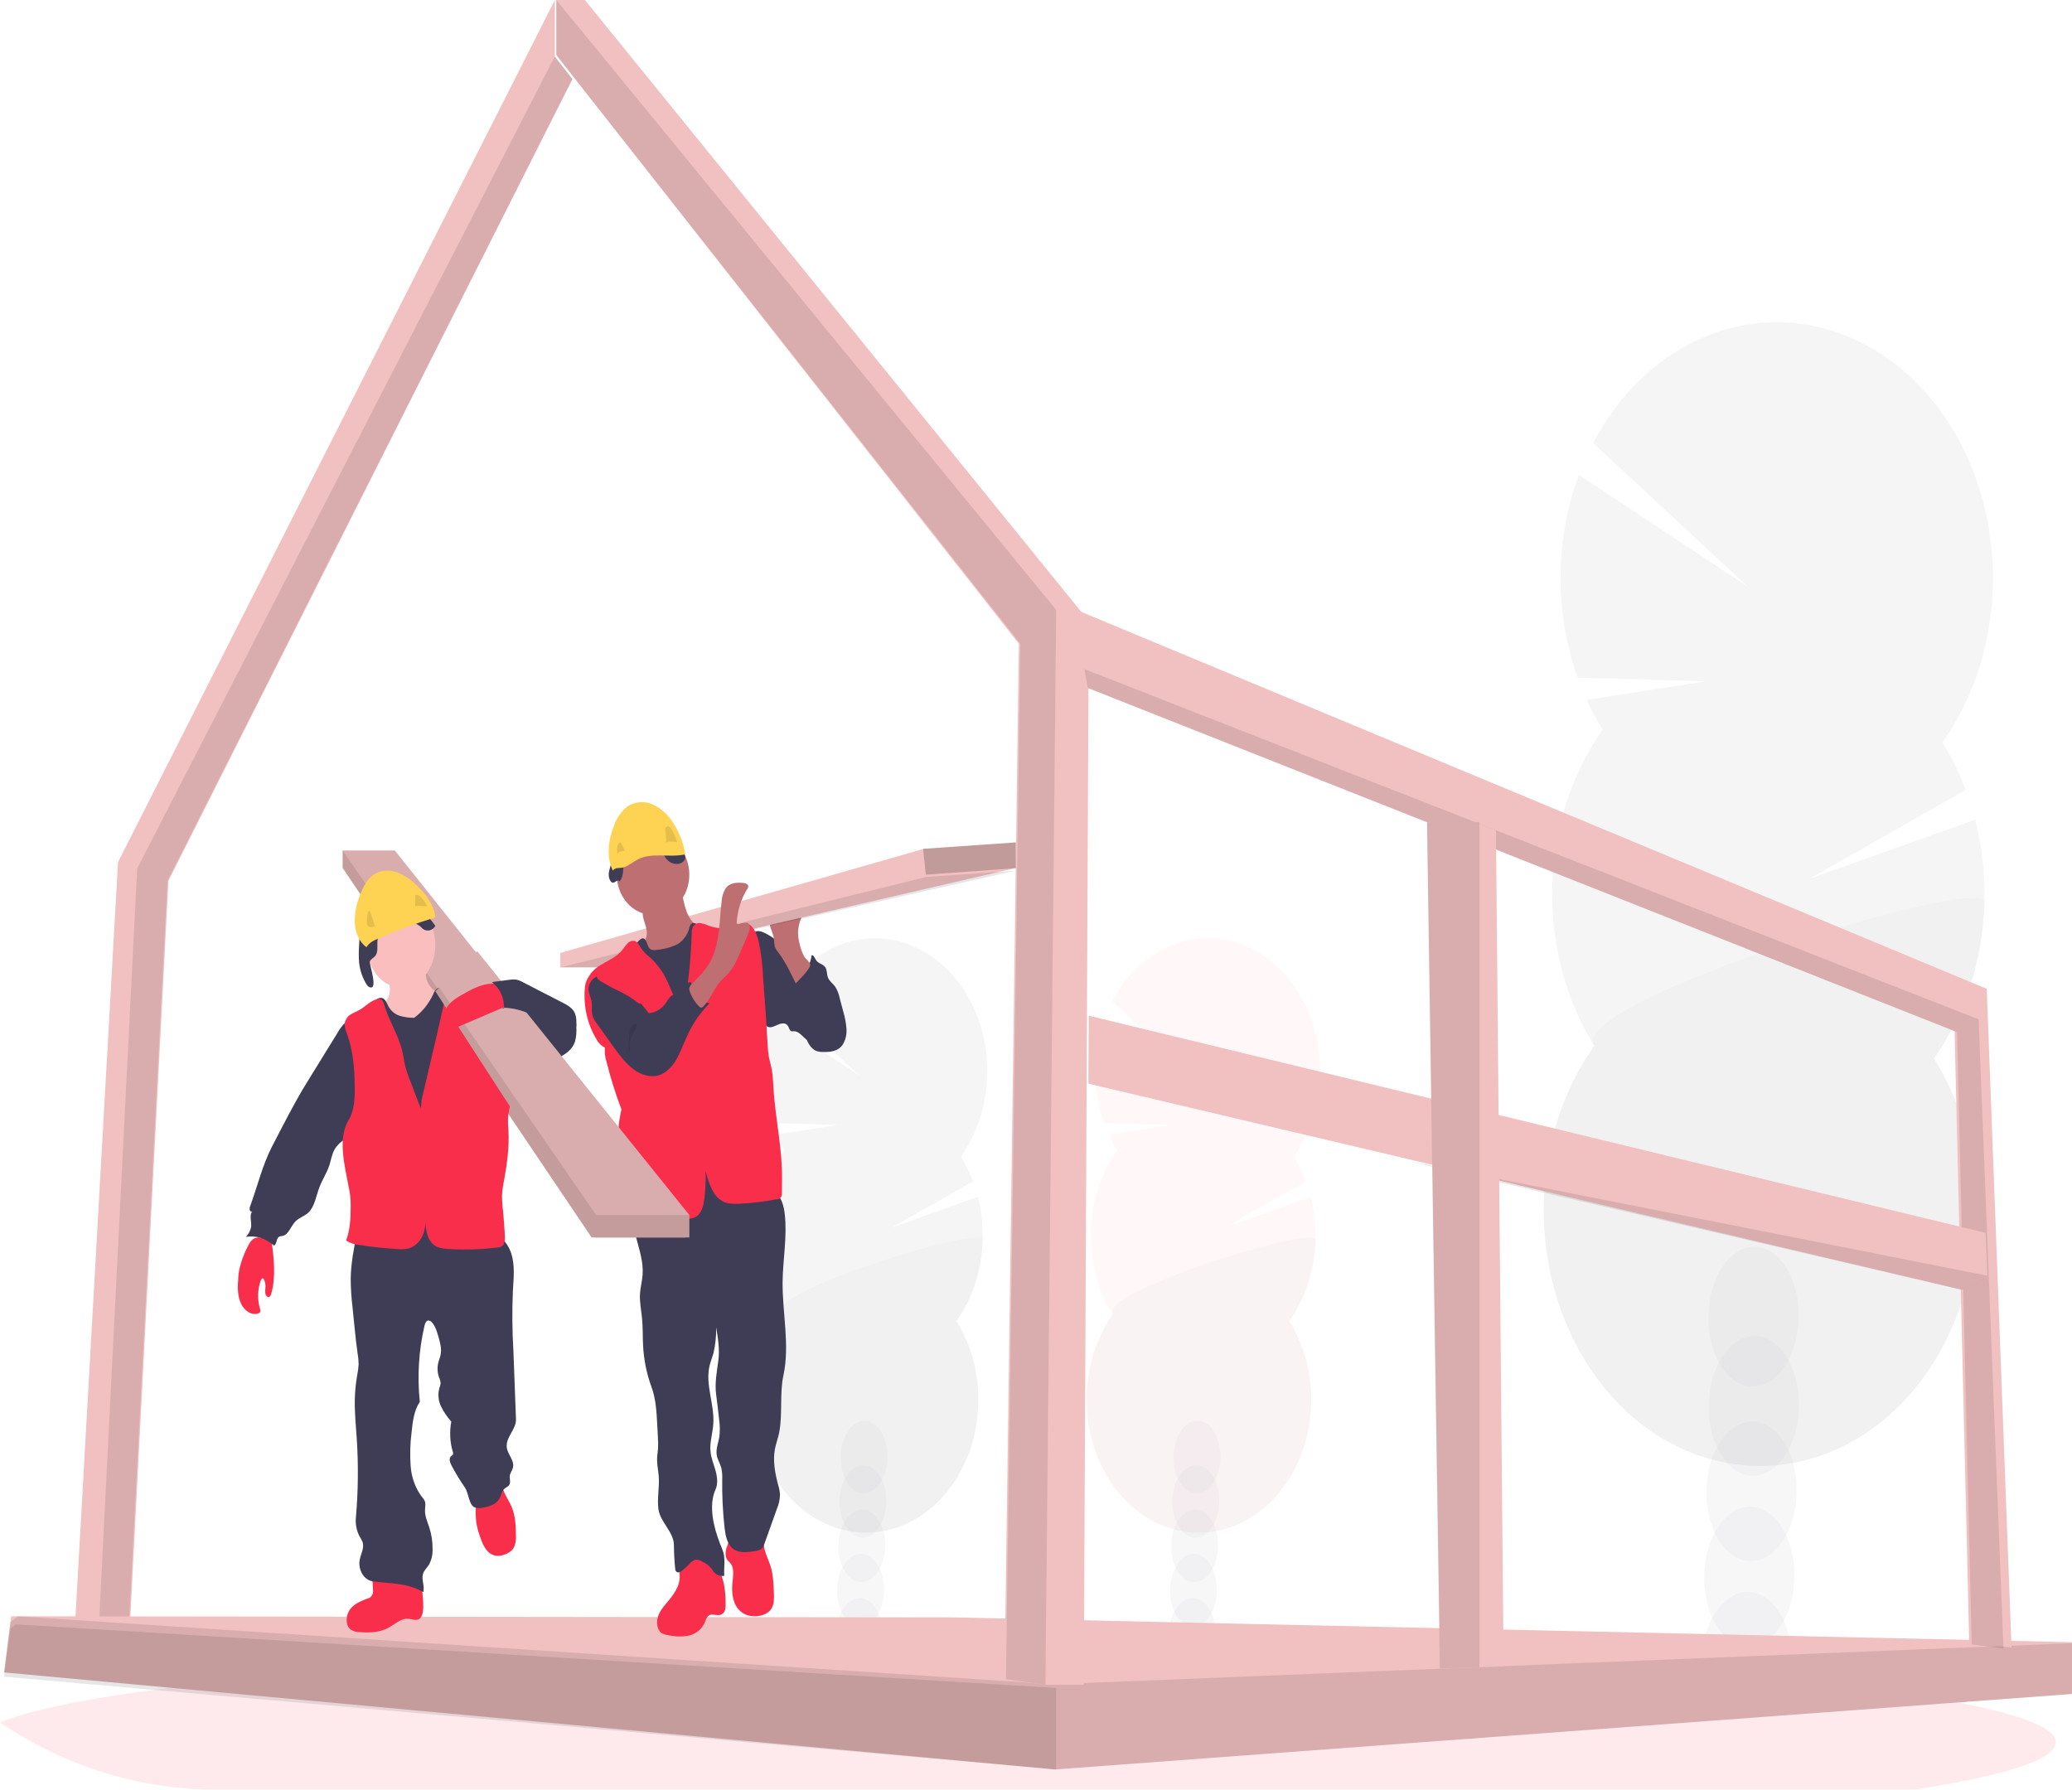 <svg width="514" height="444" viewBox="0 0 514 444" fill="none" xmlns="http://www.w3.org/2000/svg">
<path opacity="0.1" d="M510 432.262C510 436.542 497.235 440.553 474.961 444H53.641C34.896 444.046 16.474 438.357 0.25 427.512L0 427.349C6.401 424.654 17.956 422.141 33.683 419.873L34.388 419.773C41.441 418.776 49.323 417.83 57.938 416.934C58.155 416.934 58.377 416.896 58.594 416.865C65.43 416.163 72.701 415.505 80.408 414.891C80.652 414.891 80.891 414.841 81.135 414.828C84.108 414.582 87.142 414.348 90.238 414.126L91.431 414.038C113.972 412.422 139.593 411.131 167.38 410.278H167.412C171.304 410.153 175.237 410.042 179.211 409.946C183.631 409.825 188.105 409.719 192.633 409.627C196.088 409.539 199.587 409.476 203.097 409.414H203.179C219.014 409.138 235.375 409 252.106 409C293.476 409 332.579 409.871 367.228 411.438H367.325C372.652 411.676 377.882 411.939 382.981 412.209L387.321 412.447C393.075 412.764 398.681 413.105 404.139 413.468C468.315 417.686 510 424.535 510 432.262Z" fill="#F92E4B"/>
<g opacity="0.2">
<path opacity="0.2" d="M301.56 405.709C301.543 406.402 301.476 407.092 301.359 407.772C297.579 407.061 293.776 406.418 289.952 405.844C289.952 405.664 289.952 405.477 289.952 405.291C289.987 403.364 290.456 401.482 291.31 399.84C292.429 397.745 294.129 396.434 296.003 396.504C297.877 396.575 299.502 398.008 300.507 400.175C301.267 401.876 301.63 403.786 301.56 405.709V405.709Z" fill="#3F3D56"/>
<path opacity="0.2" d="M301.873 394.725C302.005 389.754 299.512 385.627 296.303 385.507C293.095 385.387 290.386 389.32 290.253 394.291C290.12 399.261 292.614 403.388 295.823 403.508C299.031 403.628 301.74 399.696 301.873 394.725Z" fill="#3F3D56"/>
<path opacity="0.2" d="M302.169 383.721C302.302 378.75 299.808 374.623 296.6 374.503C293.391 374.383 290.682 378.316 290.55 383.286C290.417 388.257 292.91 392.384 296.119 392.504C299.328 392.624 302.036 388.692 302.169 383.721Z" fill="#3F3D56"/>
<path opacity="0.2" d="M302.46 372.717C302.593 367.746 300.099 363.619 296.891 363.499C293.682 363.379 290.973 367.311 290.841 372.282C290.708 377.253 293.201 381.38 296.41 381.5C299.618 381.62 302.327 377.687 302.46 372.717Z" fill="#3F3D56"/>
<path opacity="0.2" d="M302.751 361.712C302.884 356.741 300.39 352.615 297.182 352.495C293.973 352.375 291.264 356.307 291.131 361.278C290.999 366.249 293.492 370.376 296.701 370.496C299.909 370.616 302.618 366.683 302.751 361.712Z" fill="#3F3D56"/>
<path opacity="0.2" d="M277.169 285.359C276.404 284.134 275.715 282.845 275.105 281.503L290.457 279.105L273.932 278.636C272.457 274.497 271.711 270.046 271.74 265.555C271.769 261.063 272.572 256.626 274.1 252.514L295.895 266.944L275.931 248.407C277.945 244.553 280.609 241.232 283.756 238.651C286.904 236.069 290.467 234.284 294.224 233.405C297.981 232.527 301.851 232.574 305.592 233.545C309.332 234.516 312.864 236.388 315.965 239.046C319.067 241.704 321.672 245.09 323.618 248.993C325.564 252.896 326.808 257.231 327.275 261.729C327.741 266.226 327.418 270.789 326.327 275.133C325.235 279.476 323.399 283.507 320.932 286.972C322.122 288.879 323.133 290.933 323.947 293.098L303.799 304.539L325.164 296.935C326.509 302.188 326.726 307.755 325.795 313.132C324.863 318.509 322.813 323.527 319.829 327.73C322.931 332.709 324.786 338.621 325.182 344.79C325.578 350.958 324.499 357.133 322.068 362.61C319.637 368.087 315.953 372.644 311.436 375.759C306.919 378.875 301.753 380.424 296.527 380.229C291.302 380.034 286.228 378.103 281.886 374.657C277.544 371.211 274.11 366.388 271.975 360.741C269.841 355.094 269.093 348.851 269.816 342.724C270.54 336.598 272.706 330.836 276.067 326.097C272.361 320.146 270.453 312.894 270.65 305.506C270.847 298.117 273.137 291.022 277.153 285.359H277.169Z" fill="#F92E4B"/>
<path opacity="0.1" d="M326.348 307.586C326.158 314.978 323.861 322.077 319.829 327.73C322.931 332.709 324.786 338.621 325.182 344.789C325.578 350.958 324.499 357.133 322.068 362.61C319.637 368.087 315.953 372.644 311.436 375.759C306.919 378.875 301.753 380.424 296.527 380.229C291.302 380.034 286.228 378.103 281.886 374.657C277.544 371.211 274.11 366.388 271.975 360.741C269.841 355.094 269.093 348.851 269.816 342.724C270.54 336.598 272.706 330.835 276.067 326.097C272.498 320.357 326.446 303.89 326.348 307.586Z" fill="black"/>
</g>
<g opacity="0.2">
<path opacity="0.2" d="M218.989 405.709C218.972 406.402 218.905 407.092 218.788 407.772C215.007 407.061 211.205 406.418 207.38 405.844C207.38 405.664 207.38 405.477 207.38 405.291C207.416 403.364 207.885 401.482 208.739 399.84C209.858 397.745 211.558 396.434 213.432 396.504C215.306 396.575 216.93 398.008 217.935 400.175C218.696 401.876 219.059 403.786 218.989 405.709V405.709Z" fill="#3F3D56"/>
<path opacity="0.2" d="M219.295 394.728C219.428 389.757 216.935 385.63 213.726 385.51C210.518 385.39 207.809 389.322 207.676 394.293C207.543 399.264 210.037 403.391 213.245 403.511C216.454 403.631 219.163 399.699 219.295 394.728Z" fill="#3F3D56"/>
<path opacity="0.2" d="M219.592 383.724C219.725 378.753 217.231 374.626 214.023 374.506C210.814 374.386 208.105 378.318 207.972 383.289C207.84 388.26 210.333 392.387 213.542 392.507C216.75 392.627 219.459 388.694 219.592 383.724Z" fill="#3F3D56"/>
<path opacity="0.2" d="M219.883 372.719C220.016 367.748 217.522 363.621 214.313 363.502C211.105 363.382 208.396 367.314 208.263 372.285C208.131 377.256 210.624 381.383 213.833 381.503C217.041 381.622 219.75 377.69 219.883 372.719Z" fill="#3F3D56"/>
<path opacity="0.2" d="M220.174 361.715C220.306 356.744 217.813 352.617 214.604 352.497C211.396 352.377 208.687 356.31 208.554 361.28C208.422 366.251 210.915 370.378 214.124 370.498C217.332 370.618 220.041 366.686 220.174 361.715Z" fill="#3F3D56"/>
<path opacity="0.2" d="M194.598 285.359C193.833 284.134 193.143 282.845 192.534 281.503L207.886 279.105L191.361 278.636C189.886 274.497 189.14 270.046 189.169 265.555C189.198 261.063 190.001 256.626 191.529 252.514L213.323 266.944L193.36 248.407C195.374 244.553 198.038 241.232 201.185 238.651C204.333 236.069 207.896 234.284 211.653 233.405C215.41 232.527 219.28 232.574 223.02 233.545C226.761 234.516 230.293 236.388 233.394 239.046C236.496 241.704 239.101 245.09 241.047 248.993C242.992 252.896 244.237 257.231 244.703 261.729C245.169 266.226 244.847 270.789 243.756 275.133C242.664 279.476 240.828 283.507 238.361 286.972C239.551 288.879 240.562 290.933 241.376 293.098L221.227 304.539L242.593 296.935C243.938 302.188 244.155 307.755 243.224 313.132C242.292 318.509 240.242 323.527 237.258 327.73C240.36 332.709 242.215 338.621 242.611 344.79C243.007 350.958 241.928 357.133 239.497 362.61C237.066 368.087 233.381 372.644 228.865 375.759C224.348 378.875 219.182 380.424 213.956 380.229C208.73 380.034 203.657 378.103 199.315 374.657C194.973 371.211 191.539 366.388 189.404 360.741C187.27 355.094 186.522 348.851 187.245 342.724C187.969 336.598 190.135 330.836 193.495 326.097C189.79 320.146 187.882 312.894 188.079 305.506C188.276 298.117 190.566 291.022 194.582 285.359H194.598Z" fill="black"/>
<path opacity="0.1" d="M243.777 307.586C243.587 314.978 241.29 322.077 237.258 327.73C240.36 332.709 242.215 338.621 242.611 344.789C243.007 350.958 241.928 357.133 239.497 362.61C237.066 368.087 233.381 372.644 228.865 375.759C224.348 378.875 219.182 380.424 213.956 380.229C208.73 380.034 203.657 378.103 199.315 374.657C194.973 371.211 191.539 366.388 189.404 360.741C187.27 355.094 186.522 348.851 187.245 342.724C187.969 336.598 190.135 330.835 193.495 326.097C189.926 320.357 243.875 303.89 243.777 307.586Z" fill="black"/>
</g>
<g opacity="0.2">
<path opacity="0.2" d="M444.539 412.74C444.498 414.054 444.365 415.361 444.143 416.648C436.863 415.273 429.531 414.043 422.147 412.959C422.147 412.612 422.147 412.258 422.147 411.898C422.216 408.187 423.12 404.563 424.765 401.402C426.938 397.372 430.198 394.846 433.799 394.975C437.401 395.103 440.535 397.874 442.491 402.045C443.966 405.331 444.673 409.023 444.539 412.74V412.74Z" fill="#3F3D56"/>
<path opacity="0.2" d="M445.13 391.579C445.386 382.006 440.583 374.058 434.403 373.827C428.222 373.596 423.005 381.169 422.749 390.742C422.494 400.315 427.297 408.262 433.477 408.493C439.657 408.724 444.875 401.151 445.13 391.579Z" fill="#3F3D56"/>
<path opacity="0.2" d="M445.695 370.393C445.95 360.82 441.148 352.873 434.967 352.642C428.787 352.411 423.57 359.984 423.314 369.556C423.058 379.129 427.861 387.077 434.041 387.308C440.222 387.539 445.439 379.966 445.695 370.393Z" fill="#3F3D56"/>
<path opacity="0.2" d="M446.265 349.208C446.52 339.635 441.718 331.688 435.537 331.457C429.357 331.225 424.14 338.798 423.884 348.371C423.628 357.944 428.431 365.891 434.611 366.122C440.792 366.353 446.009 358.78 446.265 349.208Z" fill="#3F3D56"/>
<path opacity="0.2" d="M446.193 327.058C446.435 317.481 441.62 309.539 435.436 309.319C429.253 309.1 424.043 316.686 423.801 326.263C423.558 335.841 428.373 343.783 434.557 344.002C440.74 344.222 445.95 336.636 446.193 327.058Z" fill="#3F3D56"/>
<path opacity="0.2" d="M397.577 181.053C396.111 178.693 394.784 176.217 393.606 173.642L423.158 169.027L391.351 168.121C388.51 160.154 387.073 151.585 387.127 142.938C387.181 134.291 388.726 125.748 391.666 117.831L433.631 145.605L395.203 109.919C399.088 102.517 404.221 96.141 410.28 91.189C416.339 86.237 423.196 82.815 430.422 81.135C437.648 79.456 445.089 79.555 452.282 81.427C459.474 83.299 466.263 86.904 472.227 92.017C478.19 97.13 483.199 103.642 486.942 111.146C490.685 118.65 493.082 126.985 493.984 135.633C494.885 144.281 494.271 153.056 492.18 161.411C490.09 169.766 486.567 177.522 481.832 184.196C484.121 187.869 486.068 191.823 487.639 195.991L448.847 218.031L489.975 203.376C492.567 213.476 492.989 224.182 491.203 234.524C489.417 244.866 485.479 254.518 479.746 262.606C485.716 272.192 489.286 283.573 490.048 295.448C490.809 307.322 488.731 319.21 484.051 329.752C479.371 340.295 472.278 349.067 463.583 355.064C454.889 361.062 444.943 364.044 434.884 363.669C424.824 363.293 415.057 359.576 406.699 352.942C398.341 346.309 391.729 337.026 387.62 326.155C383.51 315.285 382.069 303.265 383.461 291.472C384.853 279.678 389.022 268.585 395.491 259.463C388.36 248.006 384.69 234.048 385.068 219.828C385.446 205.607 389.852 191.949 397.577 181.046V181.053Z" fill="black"/>
<path opacity="0.1" d="M492.262 223.835C491.906 238.058 487.503 251.723 479.768 262.619C485.738 272.205 489.308 283.586 490.069 295.46C490.831 307.335 488.753 319.223 484.073 329.765C479.393 340.308 472.3 349.08 463.605 355.077C454.91 361.075 444.965 364.057 434.905 363.681C424.846 363.306 415.079 359.589 406.72 352.955C398.362 346.321 391.751 337.039 387.641 326.168C383.532 315.298 382.091 303.278 383.483 291.484C384.875 279.69 389.043 268.598 395.512 259.475C388.592 248.414 492.452 216.719 492.262 223.835Z" fill="black"/>
</g>
<path d="M18 414L23.676 413.981H31.679L41.797 218.499L142 19.64L137.644 14.08V0L29.276 213.892L18 414Z" fill="#F1C0C0"/>
<path opacity="0.1" d="M24 414H31.414L41.557 218.47L142 19.561L137.634 14L34.029 215.49L24 414Z" fill="black"/>
<path d="M1 414.918L261.49 438.98L261.713 439L513.81 420.285L514 420.272V407.422L236.22 401.269L4.469 401H2.775L2.591 402.442L1 414.918Z" fill="#F1C0C0"/>
<path opacity="0.1" d="M1 414.918L261.49 438.98L261.713 439L513.81 420.285L514 420.036V407.69H513.777L261.49 417.86L4.469 401H4.431L3.975 401.36L2.591 402.442L1 414.918Z" fill="black"/>
<path opacity="0.1" d="M1 415.974L262 439V418.79L3.981 403L2.594 404.035L1 415.974Z" fill="black"/>
<path d="M138 13.661L252.743 159.698L249.196 416.579L258.943 417.974L259.105 418H268.852L270.018 170.728L484.876 255.832L488.499 407.362L496.342 408.404L499 408.758L492.849 245.323L268.245 151.819L145.089 0H138V13.661Z" fill="#F1C0C0"/>
<path opacity="0.1" d="M269 166L269.887 170.739L485.494 256.052L489.13 407.955L497 409L490.828 252.893L269 166Z" fill="black"/>
<path opacity="0.1" d="M138 13.662L253.114 159.708L249.555 416.604L259.334 418L262 151.301L138 0V13.662Z" fill="black"/>
<path d="M270 268.849L348.743 287.432L348.77 287.439L486.686 320L493 316.967L492.978 316.434L492.566 305.879L270.081 252L270 268.849Z" fill="#F1C0C0"/>
<path opacity="0.1" d="M349 288L486.696 320L493 317.019L492.978 316.496L349 288Z" fill="black"/>
<path d="M354 204L356.127 342.794L357.225 414L366.907 413.615L373 413.371L371.106 206.008L366.907 204.353L365.987 204H354Z" fill="#F1C0C0"/>
<path opacity="0.1" d="M354 204V204.032L356.069 342.805L357.183 414L367 413.615V204H354Z" fill="black"/>
<path d="M201.646 239.552C202.203 239.906 202.735 240.311 203.238 240.763C203.832 241.372 204.366 242.057 204.829 242.806C207.106 246.252 209.207 250.257 208.984 254.604C208.988 255.236 208.886 255.863 208.683 256.449C208.48 257.036 208.18 257.569 207.801 258.019C206.861 258.957 205.514 259 204.283 259C202.946 259 201.54 259 200.383 258.193C199.227 257.386 198.261 255.815 196.892 255.852C196.699 255.889 196.502 255.889 196.309 255.852C195.836 255.672 195.741 254.945 195.433 254.486C194.903 253.66 193.783 253.865 192.95 254.225C192.117 254.585 191.194 255.125 190.372 254.709C189.894 254.414 189.504 253.958 189.252 253.399C187.284 249.673 186.865 245.196 186.493 240.868C186.265 238.236 184.525 229.257 189.326 231.3C191.449 232.194 193.433 233.982 195.364 235.292L201.646 239.552Z" fill="#3F3D56"/>
<path d="M196.978 240.643C197.407 241.031 197.927 241.228 198.456 241.201C198.984 241.175 199.49 240.926 199.894 240.495C200.685 239.596 201.189 238.364 201.312 237.031C201.843 236.824 202.114 237.7 202.454 238.235C203.049 239.144 204.26 239.131 204.802 240.101C205.179 240.77 205.094 241.699 205.359 242.455C205.705 243.431 206.56 243.94 207.144 244.729C207.696 245.591 208.094 246.592 208.313 247.665L209.184 250.955C209.6 252.323 209.868 253.756 209.98 255.215C210.035 255.944 209.974 256.68 209.801 257.379C209.628 258.079 209.346 258.728 208.971 259.288C207.803 260.873 205.885 261.04 204.191 260.993C203.625 261.009 203.06 260.925 202.512 260.746C201.009 260.157 200.048 258.251 199.649 256.332C199.251 254.413 199.293 252.4 199.06 250.433C198.807 248.502 198.361 246.619 197.732 244.829C197.264 243.438 195.979 241.365 196 239.887C196.383 239.887 196.659 240.328 196.978 240.643Z" fill="#3F3D56"/>
<path d="M198.402 234.337C198.148 233.419 198 232.463 197.962 231.498C197.962 229.557 198.706 227.733 199.455 226L193.252 227.003C192.504 227.125 191.668 227.306 191.245 228.05C191.084 228.419 191 228.828 191 229.244C191 229.659 191.084 230.068 191.245 230.437C191.556 231.175 191.803 231.948 191.983 232.746C191.997 233.444 192.064 234.139 192.183 234.822C192.376 235.324 192.647 235.778 192.981 236.161C194.755 238.502 196.085 241.264 197.409 244C197.371 243.922 201.147 240.436 200.996 239.298C200.909 238.651 199.818 237.875 199.471 237.254C198.991 236.353 198.631 235.369 198.402 234.337V234.337Z" fill="#BE6F72"/>
<path d="M252 209V215.355L160.195 236.581L155.432 240H139V236.419L229.2 210.587L252 209Z" fill="#F1C0C0"/>
<path opacity="0.1" d="M252 216L160.195 236.67L155.432 240H139L229.869 217.552L252 216Z" fill="black"/>
<path d="M178.058 389.074C177.05 387.6 175.66 386.582 174.112 386.185C172.565 385.788 170.951 386.035 169.535 386.886C169.232 387.058 168.964 387.31 168.752 387.624C168.216 388.53 168.559 389.779 168.608 390.899C168.731 393.631 166.93 395.851 165.311 397.761C164.443 398.784 163.558 399.878 163.167 401.27C162.776 402.662 163.065 404.429 164.116 405.154C164.574 405.431 165.073 405.599 165.584 405.646C167.298 406.05 169.055 406.109 170.784 405.821C172.494 405.426 174.171 404.254 174.911 402.351C175.054 401.835 175.29 401.364 175.603 400.972C176.546 400.072 177.993 401.127 179.065 400.486C179.95 399.956 179.987 399.121 179.998 398.02C180.03 394.978 179.655 391.534 178.058 389.074Z" fill="#F92E4B"/>
<path d="M191.172 388.627C191.807 390.696 191.894 392.95 191.977 395.159C192.023 396.436 192.054 397.802 191.497 398.881C190.94 399.96 189.851 400.528 188.808 400.796C186.656 401.345 184.164 400.828 182.776 398.715C181.713 397.1 181.491 394.884 181.687 392.79C181.852 391.072 182.203 389.061 181.207 387.842C180.949 387.516 180.613 387.286 180.376 386.935C179.86 386.156 179.943 384.982 180.221 384.024C180.584 383.108 180.856 382.141 181.031 381.144C181.073 380.672 188.019 381.476 188.659 381.866C189.531 382.396 189.397 383.283 189.66 384.356C190.026 385.85 190.728 387.197 191.172 388.627Z" fill="#F92E4B"/>
<path d="M192.458 295.995C193.901 297.099 194.458 299.268 194.682 301.282C195.299 306.802 194.218 312.379 194.136 317.95C194.059 325.754 195.971 333.701 194.338 341.26C193.36 345.779 194.19 350.943 193.272 355.507C192.999 356.862 192.497 358.14 192.234 359.496C191.688 362.433 192.262 365.506 193.032 368.379C193.278 369.153 193.434 369.963 193.496 370.786C193.459 372.054 193.187 373.297 192.699 374.427L189.421 383.587C189.055 384.614 187.613 384.781 186.689 384.917C184.952 385.162 183.013 385.337 181.631 384.065C180.248 382.793 179.915 380.663 179.702 378.675C179.293 374.858 179.111 371.012 179.156 367.165C179.216 366.161 179.14 365.152 178.932 364.176C178.631 363.072 177.97 362.117 177.79 360.949C177.561 359.438 178.211 357.953 178.451 356.43C178.616 355.038 178.598 353.625 178.396 352.24C178.183 350.175 177.938 348.109 177.659 346.056C177.266 343.184 177.828 340.35 178.205 337.471C178.56 334.766 178.107 332.009 177.659 329.324C177.698 331.504 177.468 333.678 176.976 335.779C176.686 336.806 176.271 337.787 176.02 338.833C174.9 343.526 177.287 348.451 176.949 353.312C176.79 355.584 176.036 357.831 176.249 360.071C176.397 361.71 177.042 363.214 177.484 364.776C177.927 366.339 178.156 368.127 177.484 369.586C175.709 373.549 177.036 378.939 178.626 383.006C178.949 383.727 179.23 384.474 179.467 385.24C179.937 387.073 179.544 389.042 179.669 390.953C179.212 391.041 178.743 391.005 178.299 390.847C177.855 390.69 177.448 390.414 177.107 390.043C176.867 389.746 176.67 389.397 176.435 389.087C175.779 388.348 175.002 387.775 174.152 387.402C173.652 387.072 173.084 386.918 172.513 386.957C171.912 387.155 171.372 387.551 170.956 388.099C170.415 388.661 169.842 389.176 169.24 389.642C168.984 389.875 168.684 390.032 168.366 390.101C168.206 390.13 168.043 390.099 167.898 390.012C167.754 389.925 167.637 389.787 167.563 389.616C167.529 389.509 167.509 389.396 167.503 389.281C167.3 387.332 167.193 385.37 167.181 383.406C167.181 380.03 163.761 377.706 163.329 374.369C162.985 371.677 163.624 368.934 163.411 366.222C163.307 364.828 162.98 363.46 163.001 362.065C163.001 361.162 163.176 360.277 163.236 359.38C163.286 358.384 163.274 357.385 163.198 356.391L163.029 353.273C162.865 350.194 162.685 347.05 161.658 344.236C160.44 340.949 159.718 337.436 159.527 333.856C159.418 331.596 159.489 329.337 159.27 327.071C159.073 325.025 158.636 322.991 158.762 320.939C158.866 319.351 159.308 317.814 159.412 316.226C159.625 313.173 158.642 310.203 157.872 307.279C157.101 304.355 156.533 301.114 157.544 298.293C157.688 297.83 157.929 297.418 158.243 297.093C158.631 296.79 159.072 296.596 159.532 296.525C168.906 294.198 178.513 293.474 188.061 294.375C189.617 294.479 191.128 295.036 192.458 295.995Z" fill="#3F3D56"/>
<path d="M162 227C166.971 227 171 222.523 171 217C171 211.477 166.971 207 162 207C157.029 207 153 211.477 153 217C153 222.523 157.029 227 162 227Z" fill="#BE6F72"/>
<path d="M160.364 230.545C160.489 231.16 160.489 231.803 160.364 232.418C160.227 232.848 160.034 233.247 159.792 233.6C158.948 234.944 158.014 236.198 157 237.348C157.517 238.772 158.447 239.905 159.607 240.525C160.759 241.13 161.968 241.556 163.205 241.794C163.823 241.995 164.466 242.049 165.1 241.955C165.684 241.774 166.237 241.465 166.733 241.042L171.577 237.462C172.308 236.974 172.985 236.371 173.591 235.669C174.48 234.542 174.982 233.037 174.995 231.465C175.018 231.183 174.956 230.901 174.821 230.672C174.636 230.473 174.403 230.353 174.157 230.33C172.453 229.866 171.109 228.16 170.347 226.226C169.658 224.243 169.212 222.145 169.024 220L163.859 223.358C163.091 223.862 162.329 224.366 161.534 224.802C161.028 225.084 160.005 225.319 159.645 225.89C158.96 226.945 160.184 229.275 160.364 230.545Z" fill="#BE6F72"/>
<path d="M156.787 235.47C156.062 236.173 155.495 237.077 155.139 238.101C154.806 239.369 155.139 240.707 155.439 241.962C156.848 247.312 157.925 252.776 158.661 258.311C159.112 262.114 159.278 265.975 159.498 269.823C159.949 277.671 160.604 290.185 161.479 297.982C164.701 298.153 167.841 297.044 171.036 296.638C177.006 295.89 183.153 297.602 189 296.004C187.583 289.392 186.165 278.102 184.748 271.497C184.121 268.894 183.686 266.232 183.449 263.541C183.325 261.607 183.4 259.667 183.422 257.721C183.47 253.918 183.293 250.114 183.116 246.31C182.912 241.873 182.708 237.435 181.816 233.093C181.754 232.54 181.535 232.028 181.194 231.641C180.657 231.179 179.959 231.343 179.32 231.445C177.364 231.738 175.384 231.184 173.747 229.885C173.038 229.315 172.088 228.617 171.428 229.251C171.146 229.634 170.96 230.101 170.891 230.602C170.599 231.498 170.148 232.311 169.568 232.986C168.989 233.66 168.294 234.181 167.53 234.513C166 235.167 164.398 235.556 162.773 235.667C162.276 235.793 161.758 235.724 161.297 235.47C160.534 234.919 160.481 232.935 159.52 232.801C158.677 232.687 157.356 234.83 156.787 235.47Z" fill="#3F3D56"/>
<path d="M169.37 250.704C167.36 248.448 166.477 245.176 165.012 242.396C164.014 240.527 162.739 238.882 161.248 237.54C160.498 236.959 159.81 236.274 159.199 235.501C158.682 234.754 158.29 233.757 157.505 233.469C157.181 233.386 156.845 233.397 156.525 233.501C156.205 233.604 155.911 233.797 155.669 234.063C155.189 234.6 154.734 235.168 154.307 235.763C151.998 238.569 147.939 238.958 146.109 242.205C145.615 242.893 145.279 243.718 145.134 244.601C144.607 249.326 145.648 254.108 148.043 257.957C148.506 258.849 149.218 259.526 150.058 259.874C149.944 261.066 150.079 262.272 150.451 263.389C151.459 267.433 152.699 271.394 154.16 275.243C153.811 276.749 153.567 278.285 153.43 279.838C153.049 283.742 153.403 287.704 153.044 291.615C152.749 294.81 151.954 297.922 151.927 301.124C151.927 301.635 151.965 302.242 152.341 302.504C152.541 302.625 152.765 302.68 152.989 302.664L159.69 302.901C163.579 303.035 167.507 303.169 171.336 302.325C171.846 302.237 172.341 302.054 172.802 301.782C174.098 300.932 174.529 299.015 174.736 297.309C175.006 295.096 175.113 292.859 175.057 290.625C175.869 293.635 176.833 296.747 179.284 298.05C180.581 298.74 182.062 298.689 183.484 298.645C186.549 298.484 189.603 298.115 192.631 297.539C192.817 297.566 193.007 297.542 193.184 297.468C193.361 297.393 193.521 297.272 193.65 297.112C193.78 296.952 193.876 296.759 193.931 296.548C193.986 296.337 193.997 296.114 193.965 295.897L193.998 292.408C194.063 285.321 192.565 278.547 191.982 271.492C191.797 269.268 191.813 267.019 191.35 264.839C191.16 263.926 190.882 263.031 190.713 262.111C190.568 261.21 190.477 260.298 190.441 259.382L190.016 252.353C189.814 249.1 189.526 245.962 189.313 242.716C189.196 239.555 188.806 236.416 188.147 233.348C187.673 231.431 186.687 229.258 184.982 229.021C184.073 228.9 183.19 229.366 182.324 229.692C180.195 230.479 177.91 230.467 175.787 229.66C175.131 229.357 174.447 229.142 173.75 229.021C173.398 228.965 173.041 229.02 172.713 229.179C172.386 229.339 172.101 229.597 171.887 229.929C171.675 230.428 171.576 230.982 171.598 231.539C171.342 237.923 170.868 244.499 169.37 250.704Z" fill="#F92E4B"/>
<path d="M160.961 251.381C158.476 248.279 155.926 245.121 152.724 243.149C151.463 242.37 150.029 241.783 148.633 242.077C147.237 242.37 145.938 243.806 146.002 245.484C146.045 246.525 146.579 247.443 146.746 248.464C146.94 249.613 146.66 250.838 146.962 251.948C147.207 252.68 147.574 253.346 148.04 253.907L151.856 259.261C153.473 261.495 155.091 263.76 157.171 265.304C159.252 266.848 161.947 267.569 164.233 266.472C165.859 265.577 167.211 264.108 168.103 262.267C169.052 260.48 169.72 258.527 170.61 256.683C171.994 253.737 173.821 251.114 176 248.943C174.879 248.598 173.472 248.113 172.766 247.029C172.565 246.684 172.393 246.316 172.254 245.931L171.38 243.698C171.083 243.679 170.786 243.734 170.508 243.858C170.23 243.982 169.976 244.173 169.763 244.419C169.389 244.931 168.987 245.415 168.561 245.867C167.801 246.544 166.772 246.729 166.082 247.501C165.815 247.832 165.573 248.191 165.359 248.573C164.837 249.385 164.175 250.055 163.416 250.54C162.658 251.024 161.821 251.311 160.961 251.381V251.381Z" fill="#3F3D56"/>
<path d="M176.69 237.558C178.545 233.425 178.459 228.471 178.989 223.803C179.046 222.567 179.401 221.379 180.01 220.389C181.079 218.914 182.966 218.894 184.581 219.083C185.056 219.149 185.65 219.423 185.623 220.004C185.586 220.212 185.502 220.404 185.382 220.559C183.818 223.025 182.897 226.009 182.742 229.123C183.581 229.835 184.88 228.373 185.687 229.123C186.222 229.672 185.976 230.755 185.655 231.539C184.91 233.354 184.142 235.155 183.351 236.944C182.719 238.521 181.896 239.971 180.908 241.246C180.229 242.042 179.432 242.669 178.743 243.452C177.139 245.287 176.171 247.878 174.514 249.667C174.374 249.852 174.185 249.97 173.98 250C173.769 249.982 173.57 249.873 173.418 249.693C172.59 248.871 171.904 247.857 171.398 246.71C170.767 245.287 170.863 244.869 171.857 243.864C173.718 242.068 175.53 240.143 176.69 237.558Z" fill="#BE6F72"/>
<path d="M157.962 248.579C158.28 248.844 158.673 249.145 159.024 248.923C159.167 248.806 159.289 248.647 159.38 248.457C159.987 247.364 160.494 246.176 160.888 244.919C160.956 244.741 160.994 244.545 161 244.346C161 243.887 160.697 243.551 160.416 243.286C158.907 241.989 157.285 240.95 155.587 240.191C154.185 239.475 152.719 238.852 151.232 239.031C150.673 239.082 150.127 239.284 149.628 239.626C149.129 239.969 148.686 240.443 148.326 241.022C147.264 242.863 149.043 243.422 150.159 244.088C152.74 245.671 155.534 246.588 157.962 248.579Z" fill="#F92E4B"/>
<path opacity="0.1" d="M156.009 260.146C155.989 260.301 156.001 260.459 156.045 260.607C156.088 260.755 156.162 260.89 156.26 261C156.433 260.038 156.206 259.022 156.385 258.053C156.647 256.597 157.893 255.499 158 254.036C155.717 253.528 156.027 258.575 156.009 260.146Z" fill="black"/>
<path opacity="0.2" d="M252 209V215.396L229.675 217L229 210.597L252 209Z" fill="black"/>
<path d="M153.652 218.703C155.031 217.417 154.233 214.72 155.167 212.992C155.71 212.048 156.627 211.55 157.528 211.128C158.616 210.545 159.781 210.176 160.976 210.034C161.574 209.968 162.177 210.058 162.741 210.295C163.305 210.533 163.815 210.913 164.233 211.407C164.585 211.867 164.824 212.427 165.155 212.905C165.566 213.463 166.1 213.884 166.702 214.123C167.304 214.361 167.952 214.409 168.575 214.26C169.297 214.073 170.047 213.446 169.998 212.601C169.916 212.087 169.687 211.618 169.346 211.271L167.794 209.301C166.029 207.064 164.07 204.69 161.48 204.13C159.678 203.739 157.832 204.292 156.095 204.957C155.395 205.224 154.608 205.622 154.412 206.436C154.282 206.995 154.478 207.604 154.364 208.17C154.141 209.295 152.882 209.674 152.295 210.618C151.709 211.563 151.888 212.681 151.72 213.725C151.552 214.769 151.063 215.789 151.003 216.87C150.965 217.522 151.253 218.734 151.894 218.97C152.534 219.207 153.256 217.926 153.652 218.703Z" fill="#3F3D56"/>
<path d="M170 211.953C169.541 209.188 168.55 206.576 167.102 204.311C165.814 202.194 164.022 200.552 161.943 199.585C160.903 199.116 159.786 198.925 158.673 199.026C157.561 199.128 156.483 199.518 155.52 200.169C154.091 201.346 152.978 202.965 152.311 204.838C150.9 208.345 150.377 212.631 152.017 216C152.671 215.082 153.793 215.497 154.785 215.164C156.027 214.756 157.078 213.8 158.26 213.203C161.828 211.387 166.187 212.858 170 211.953Z" fill="#FED253"/>
<path opacity="0.1" d="M153.14 211.903C153.025 210.937 152.95 209.816 153.59 209.129C153.622 209.087 153.662 209.053 153.708 209.031C153.754 209.009 153.805 208.998 153.855 209C153.9 209.016 153.941 209.041 153.976 209.074C154.011 209.107 154.04 209.148 154.06 209.193C154.429 209.819 154.744 210.48 155 211.168C154.627 211.076 154.238 211.106 153.881 211.254C153.524 211.403 153.217 211.662 153 212" fill="black"/>
<path opacity="0.1" d="M165.29 208.668L165.068 206.034C165.032 205.817 165.047 205.592 165.111 205.384C165.204 205.211 165.347 205.084 165.513 205.03C165.679 204.975 165.856 204.996 166.01 205.089C166.313 205.29 166.563 205.589 166.731 205.952C167.244 206.895 167.669 207.902 168 208.956C167.008 208.727 165.987 208.742 165 209" fill="black"/>
<path opacity="0.1" d="M170 302V306.733L166.326 307H147V302H170Z" fill="black"/>
<path d="M170 301.495V307H146.754L85 215.33V211H97.946L170 301.495Z" fill="#F1C0C0"/>
<path opacity="0.1" d="M170 301.495V307H146.754L85 215.33V211H97.946L170 301.495Z" fill="black"/>
<path opacity="0.1" d="M170 301.495V307H146.754L85 215.33V211L147.089 301.495H170Z" fill="black"/>
<path d="M92.525 394.349C92.566 394.61 92.561 394.878 92.51 395.136C92.46 395.395 92.364 395.638 92.23 395.851C92.095 396.064 91.925 396.242 91.73 396.374C91.534 396.506 91.318 396.589 91.094 396.618C89.576 397.222 87.965 397.82 86.889 399.189C85.813 400.558 85.6 403.097 86.889 404.209C87.547 404.676 88.304 404.919 89.073 404.909C91.547 405.109 94.125 405.07 96.37 403.836C97.975 402.962 99.488 401.471 101.252 401.606C102.164 401.67 103.137 402.171 103.95 401.683C104.764 401.194 104.994 399.832 104.999 398.694C105.02 396.319 104.715 393.956 104.098 391.695C104.016 391.386 100.542 391.149 100.127 391.052L95.916 390.409C95.119 390.287 93.399 389.58 92.771 390.364C92.143 391.149 92.525 393.417 92.525 394.349Z" fill="#F92E4B"/>
<path d="M118.147 377.639C118.326 378.808 118.617 379.949 119.014 381.041C119.601 382.806 120.353 384.682 121.79 385.539C123.096 386.311 124.699 386.032 126.027 385.299C126.581 385.027 127.066 384.591 127.437 384.033C127.865 383.15 128.057 382.133 127.986 381.118C127.986 378.606 127.859 376.01 126.888 373.777C126.054 371.83 124.6 370.155 124.578 368L119.579 369.142C119.311 369.173 119.056 369.292 118.844 369.486C118.685 369.684 118.575 369.928 118.525 370.194C117.992 372.623 117.863 375.152 118.147 377.639V377.639Z" fill="#F92E4B"/>
<path d="M59.09 317.529C58.89 319.581 58.974 321.781 59.855 323.553C60.736 325.325 62.591 326.498 64.196 325.791C64.278 325.765 64.355 325.72 64.422 325.658C64.49 325.595 64.546 325.517 64.589 325.427C64.632 325.212 64.607 324.985 64.521 324.79C63.812 322.492 63.871 319.948 64.683 317.701C64.788 317.408 65.013 317.063 65.26 317.178C65.363 317.242 65.446 317.345 65.496 317.471C65.749 318.005 65.876 318.614 65.863 319.231C65.789 319.789 65.775 320.357 65.821 320.92C65.92 321.468 66.403 321.985 66.822 321.749C66.943 321.658 67.048 321.539 67.13 321.397C67.212 321.256 67.27 321.096 67.299 320.927C68.468 316.815 67.939 312.32 67.404 308.017C67.408 307.918 67.395 307.819 67.365 307.728C67.334 307.636 67.288 307.553 67.228 307.486C67.169 307.418 67.098 307.367 67.02 307.337C66.943 307.307 66.861 307.297 66.78 307.309C64.306 307.01 62.953 306.289 61.538 309.088C60.321 311.447 59.09 314.692 59.09 317.529Z" fill="#F92E4B"/>
<path d="M88.566 305.847C87.81 309.591 87.049 313.379 87 317.226C87.013 319.622 87.165 322.014 87.454 324.385L88.021 329.956C88.215 331.834 88.404 333.706 88.68 335.565C88.856 336.522 88.951 337.498 88.966 338.479C88.913 339.445 88.785 340.403 88.583 341.341C88.243 343.311 88.053 345.313 88.016 347.323C87.956 350.539 88.291 353.756 88.502 356.972C88.922 363.381 88.859 369.822 88.312 376.217C88.094 377.944 88.409 379.706 89.198 381.177C89.519 381.641 89.782 382.156 89.982 382.708C90.387 384.181 89.441 385.654 89.198 387.165C89.043 388.344 89.287 389.548 89.876 390.513C90.466 391.478 91.352 392.125 92.342 392.311C96.663 392.922 101.103 392.646 104.997 395C105.408 393.572 104.511 391.951 104.922 390.497C105.181 389.597 105.894 389.011 106.38 388.252C107.033 387.096 107.359 385.721 107.309 384.329C107.328 382.511 107.057 380.706 106.51 379.009C106.051 377.594 105.392 376.198 105.43 374.68C105.43 373.934 105.651 373.149 105.397 372.461C105.223 372.066 104.986 371.714 104.7 371.425C103.086 369.319 102.094 366.643 101.875 363.803C101.665 360.985 101.741 358.147 102.102 355.351C102.367 352.688 102.723 349.877 104.144 347.799C103.485 341.499 103.872 335.107 105.284 328.984C105.424 328.418 105.646 327.762 106.132 327.627C106.325 327.604 106.52 327.636 106.7 327.721C106.881 327.806 107.042 327.941 107.169 328.116C108.017 329.062 108.422 330.432 108.789 331.744C109.194 333.165 109.605 334.684 109.297 336.137C109.167 336.78 108.908 337.347 108.757 337.964C108.428 339.205 108.486 340.545 108.919 341.74C109.13 342.176 109.262 342.661 109.308 343.161C109.258 343.592 109.148 344.009 108.984 344.396C108.783 345.158 108.72 345.96 108.797 346.753C108.874 347.545 109.091 348.309 109.432 348.996C110.12 350.362 110.97 351.603 111.954 352.681C111.484 355.15 111.606 357.727 112.306 360.117C112.356 360.225 112.388 360.343 112.4 360.466C112.412 360.588 112.404 360.712 112.376 360.831C112.279 361.076 112.03 361.166 111.836 361.339C111.295 361.867 111.63 362.864 111.992 363.552C112.984 365.441 114.079 367.25 115.271 368.968C116.351 370.505 116.254 373.471 117.864 374.024C118.54 374.198 119.24 374.198 119.916 374.024C121.504 373.735 123.276 373.188 124.054 371.515C124.372 370.827 124.502 369.991 124.999 369.476C125.496 368.962 126.138 368.872 126.414 368.254C126.689 367.637 126.382 366.826 126.473 366.112C126.565 365.398 127.089 364.826 127.257 364.073C127.656 362.336 125.955 360.908 125.723 359.133C125.388 356.56 128.11 354.63 127.997 352.057C127.759 346.468 127.608 340.852 127.365 335.262C127.06 330.255 127.016 325.231 127.235 320.217C127.424 317.097 127.775 313.83 126.814 310.929C125.431 306.838 121.618 304.541 117.928 304.104C114.239 303.667 110.561 304.709 106.904 305.39C100.835 306.504 94.669 306.658 88.566 305.847V305.847Z" fill="#3F3D56"/>
<path d="M99.5 245C104.194 245 108 240.299 108 234.5C108 228.701 104.194 224 99.5 224C94.806 224 91 228.701 91 234.5C91 240.299 94.806 245 99.5 245Z" fill="#FBBEBE"/>
<path d="M96.521 246.864C96.234 247.727 95.75 248.458 95.134 248.96C94.519 249.462 93.799 249.712 93.071 249.677C92.764 251.311 93.499 252.959 94.339 254.246C96.084 256.862 98.338 258.832 100.87 259.951C103.401 261.07 106.119 261.299 108.742 260.613C109.763 260.378 110.731 259.857 111.579 259.088C112.723 257.857 113.49 256.144 113.746 254.253C113.989 252.375 114.058 250.466 113.952 248.567C113.981 248.192 113.898 247.816 113.719 247.518C113.508 247.307 113.247 247.196 112.979 247.205C111.194 247 109.329 246.912 107.759 245.781C106.19 244.651 105.075 242.097 105.831 240C105.709 240.327 102.624 240.483 102.217 240.552C100.944 240.783 99.67 241.042 98.402 241.342C97.793 241.385 97.191 241.531 96.611 241.777C95.845 242.288 96.13 242.036 96.31 242.962C96.579 244.379 96.975 245.393 96.521 246.864Z" fill="#FBBEBE"/>
<path d="M102.739 252.51C101.572 252.526 100.407 252.373 99.27 252.053C98.123 251.734 97.112 250.931 96.424 249.792C96.024 249.071 95.764 248.163 95.125 247.757C94.081 247.113 92.89 248.201 92.057 249.2C91.298 250.184 90.419 251.027 89.449 251.699C88.29 252.427 86.938 252.684 85.844 253.541C84.99 254.309 84.258 255.251 83.68 256.324L76.012 268.755C72.933 273.754 70.254 279.119 67.51 284.395C65.134 288.961 63.89 294.217 62.099 299.145C61.957 299.446 61.898 299.793 61.931 300.137C61.996 300.472 62.337 300.742 62.575 300.549C61.768 301.502 62.477 303.126 62.288 304.465C62.073 305.403 61.624 306.241 61 306.868C62.191 306.683 63.4 306.751 64.572 307.068C65.782 307.476 66.924 308.13 67.948 309C68.603 308.878 68.544 307.493 69.031 306.977C69.323 306.675 69.756 306.713 70.14 306.623C71.585 306.288 72.159 304.221 73.268 303.055C74.193 302.082 75.503 301.766 76.483 300.852C78.073 299.364 78.414 296.717 79.248 294.52C79.957 292.659 81.072 291.035 81.694 289.129C82.1 287.892 82.294 286.552 82.874 285.412C83.799 283.57 85.541 282.591 87.203 281.709C88.253 281.148 89.367 280.568 90.498 280.659C90.439 283.654 90.12 286.604 90.666 289.528C90.856 290.559 91.121 291.564 91.348 292.588C92.382 297.2 92.625 302.005 92.674 306.758C95.16 306.081 97.7 305.719 100.25 305.676C102.258 305.605 104.26 305.915 106.268 305.87C108.649 305.818 111.003 305.271 113.384 305.077C115.765 304.884 118.254 305.077 120.359 306.366C120.188 302.283 120.284 298.192 120.646 294.127L121.22 287.725C121.349 285.864 121.59 284.018 121.94 282.198C122.253 280.729 122.708 279.312 123.054 277.85C124.272 272.697 124.05 267.196 123.817 261.831C123.698 259.074 122.805 256.362 121.756 253.908C121.376 252.997 120.942 252.118 120.457 251.28C119.188 249.2 117.497 247.536 115.542 246.443C113.587 245.35 111.432 244.865 109.277 245.032C109.001 245.042 108.73 245.112 108.476 245.238C108.019 245.586 107.662 246.092 107.453 246.688C106.333 249.083 104.709 251.09 102.739 252.51Z" fill="#3F3D56"/>
<path d="M91.741 238.542C91.992 237.911 92.669 237.678 93.082 237.173C93.876 236.214 93.518 234.682 93.641 233.389C93.842 231.497 95.234 229.913 96.827 229.239C98.451 228.65 100.18 228.527 101.857 228.879C102.665 228.946 103.445 229.238 104.127 229.731C104.417 229.97 104.686 230.279 104.959 230.5C105.459 230.841 106.056 230.947 106.624 230.798C107.192 230.648 107.686 230.254 108 229.699C106.021 227.012 103.83 224.174 100.823 223.348C99.792 223.11 98.741 222.998 97.688 223.013C96.296 222.982 94.86 222.957 93.574 223.556C91.825 224.369 90.595 226.243 89.963 228.261C89.411 230.307 89.116 232.43 89.086 234.568C88.971 235.995 88.971 237.43 89.086 238.857C89.302 240.806 89.944 242.663 90.953 244.262C91.089 244.511 91.282 244.713 91.512 244.849C94.06 246.111 91.534 239.065 91.741 238.542Z" fill="#3F3D56"/>
<path d="M108 227.617C107.701 224.647 105.875 222.194 103.935 220.221C102.372 218.51 100.509 217.209 98.474 216.406C96.426 215.706 94.067 215.858 92.312 217.276C90.9 218.418 90.003 220.233 89.313 222.062C88.406 224.22 87.957 226.598 88.003 228.998C88.139 231.381 89.139 233.796 90.921 235C91.562 233.903 92.676 233.335 93.747 232.888C98.412 230.834 103.171 229.074 108 227.617V227.617Z" fill="#FED253"/>
<path opacity="0.1" d="M91.562 226C91.728 226 91.837 226.273 91.919 226.497C92.34 227.547 92.702 228.654 93 229.807C92.395 230.014 91.356 230.245 91.056 229.393C90.895 228.963 91.087 225.959 91.562 226Z" fill="black"/>
<path opacity="0.1" d="M103.351 224.963C103.189 225.101 103.001 224.819 103.001 224.615V222.287C102.996 222.222 103.013 222.158 103.048 222.101C103.076 222.072 103.11 222.049 103.148 222.033C103.186 222.016 103.228 222.007 103.27 222.005C103.816 221.951 104.268 222.365 104.618 222.761C105.15 223.403 105.613 224.088 106 224.807L103.149 224.729" fill="black"/>
<path d="M132.133 266.222C132.625 265.67 133.151 265.162 133.705 264.701C135.187 263.533 136.979 263.073 138.642 262.328C140.305 261.583 141.995 260.378 142.642 258.422C142.966 257.198 143.072 255.909 142.952 254.635C142.968 254.102 142.888 253.571 142.717 253.077C142.513 252.64 142.224 252.267 141.872 251.991C139.615 250.022 136.588 249.864 133.786 250.066C127.607 250.518 121.551 252.302 115.918 255.329C115.62 255.446 115.359 255.666 115.169 255.961C115.059 256.234 115.01 256.536 115.024 256.838C114.925 258.699 115.13 260.565 115.629 262.334C116.367 264.581 117.886 266.392 118.522 268.683C118.811 269.711 118.907 270.803 119.159 271.838C119.365 272.907 119.9 273.847 120.661 274.476C122.774 275.965 124.769 273.965 126.234 272.412L132.133 266.222Z" fill="#3F3D56"/>
<path d="M104.353 274.959L101.615 267.787C101.213 266.793 100.867 265.768 100.578 264.719C100.265 263.467 100.114 262.17 99.822 260.912C98.861 256.723 96.436 253.234 95.253 249.128C95.178 248.758 95.026 248.416 94.81 248.136C94.638 247.989 94.44 247.89 94.232 247.845C94.024 247.8 93.81 247.811 93.606 247.877C91.953 248.22 90.662 249.731 89.15 250.587C88.448 250.977 87.692 251.236 86.99 251.683C86.639 251.883 86.328 252.171 86.078 252.528C85.829 252.885 85.646 253.303 85.543 253.752C85.375 254.745 85.786 255.698 86.131 256.664C87.6 260.646 87.935 265.095 88 269.453C88.049 272.385 87.924 275.53 86.482 277.884C83.712 282.424 85.483 289.091 86.52 294.584C86.644 295.233 86.79 295.933 86.876 296.621C86.968 297.481 87.009 298.348 87.001 299.215C87.001 302.127 86.866 305.129 85.85 307.769C86.853 308.409 87.958 308.785 89.091 308.871C92.227 309.351 95.375 309.689 98.537 309.883C99.527 309.995 100.526 309.934 101.502 309.702C102.66 309.326 103.682 308.496 104.405 307.346C105.127 306.195 105.51 304.787 105.493 303.346C105.665 305.142 105.984 307.094 107.07 308.34C108.155 309.585 109.738 309.773 111.212 309.87C115.373 310.135 119.545 309.994 123.687 309.449C123.952 309.434 124.212 309.362 124.454 309.235C125.254 308.755 125.297 307.432 125.232 306.368C125.113 304.377 124.989 302.386 124.789 300.408C124.62 299.147 124.533 297.872 124.53 296.595C124.612 295.281 124.793 293.978 125.07 292.703C125.794 288.657 126.366 284.525 126.123 280.381C126.027 279.372 125.993 278.355 126.02 277.34C126.161 275.05 127.165 272.871 126.976 270.595C126.436 263.902 125.999 257.034 124.443 250.575C124.163 249.42 123.806 248.181 122.969 247.52C121.889 246.651 120.371 247.105 119.135 246.554C118.554 246.229 118.003 245.836 117.487 245.38C116.368 244.539 115.085 244.065 113.766 244.005C112.773 243.959 111.666 244.225 111.066 245.185C110.788 245.726 110.605 246.328 110.526 246.956C109.743 250.912 108.825 254.822 107.907 258.733L107.026 262.482L104.666 272.547C104.434 273.617 104.591 273.948 104.353 274.959Z" fill="#F92E4B"/>
<path d="M118.384 236L171 301.45V307H147.54L108 245.916" fill="#F1C0C0"/>
<path opacity="0.1" d="M118.384 236L171 301.45V307H147.54L108 245.916" fill="black"/>
<path opacity="0.1" d="M108.838 245L109.006 245.071L147.877 301.445H171V307H147.54L108 245.864L108.838 245Z" fill="black"/>
<path d="M114.524 246.844C112.691 247.885 110.653 249.219 110.103 251.724C109.995 252.164 109.971 252.631 110.035 253.085C110.169 253.619 110.425 254.088 110.768 254.429C111.111 254.771 111.526 254.969 111.958 254.998C112.82 255.025 113.678 254.821 114.477 254.399L125.293 249.757C125.587 249.635 125.922 249.451 125.995 249.077C126.014 248.841 125.977 248.604 125.89 248.396C125.555 247.334 125.225 245.163 124.523 244.421C123.947 243.822 122.805 244.033 122.109 244.047C119.427 244.074 116.907 245.483 114.524 246.844Z" fill="#F92E4B"/>
<path d="M124.42 250.008C126.328 250.001 128.226 250.333 130.043 250.989C131.869 251.656 133.485 252.898 134.701 254.568C135.055 255.035 135.307 255.589 135.436 256.185C135.546 256.803 137.335 257.173 136.94 257.593C138.141 257.377 137.856 258.012 139.074 258C140.292 257.987 141.609 257.636 142.338 256.543C142.845 255.646 143.071 254.584 142.98 253.525C142.996 252.793 142.873 252.065 142.618 251.39C142.07 250.094 140.808 249.397 139.645 248.798L129.846 243.756C129.277 243.416 128.667 243.172 128.035 243.034C127.503 242.977 126.967 242.992 126.439 243.077L122 243.651C122.971 244.357 123.761 245.336 124.293 246.491C124.825 247.646 125.08 248.936 125.034 250.236" fill="#3F3D56"/>
</svg>
